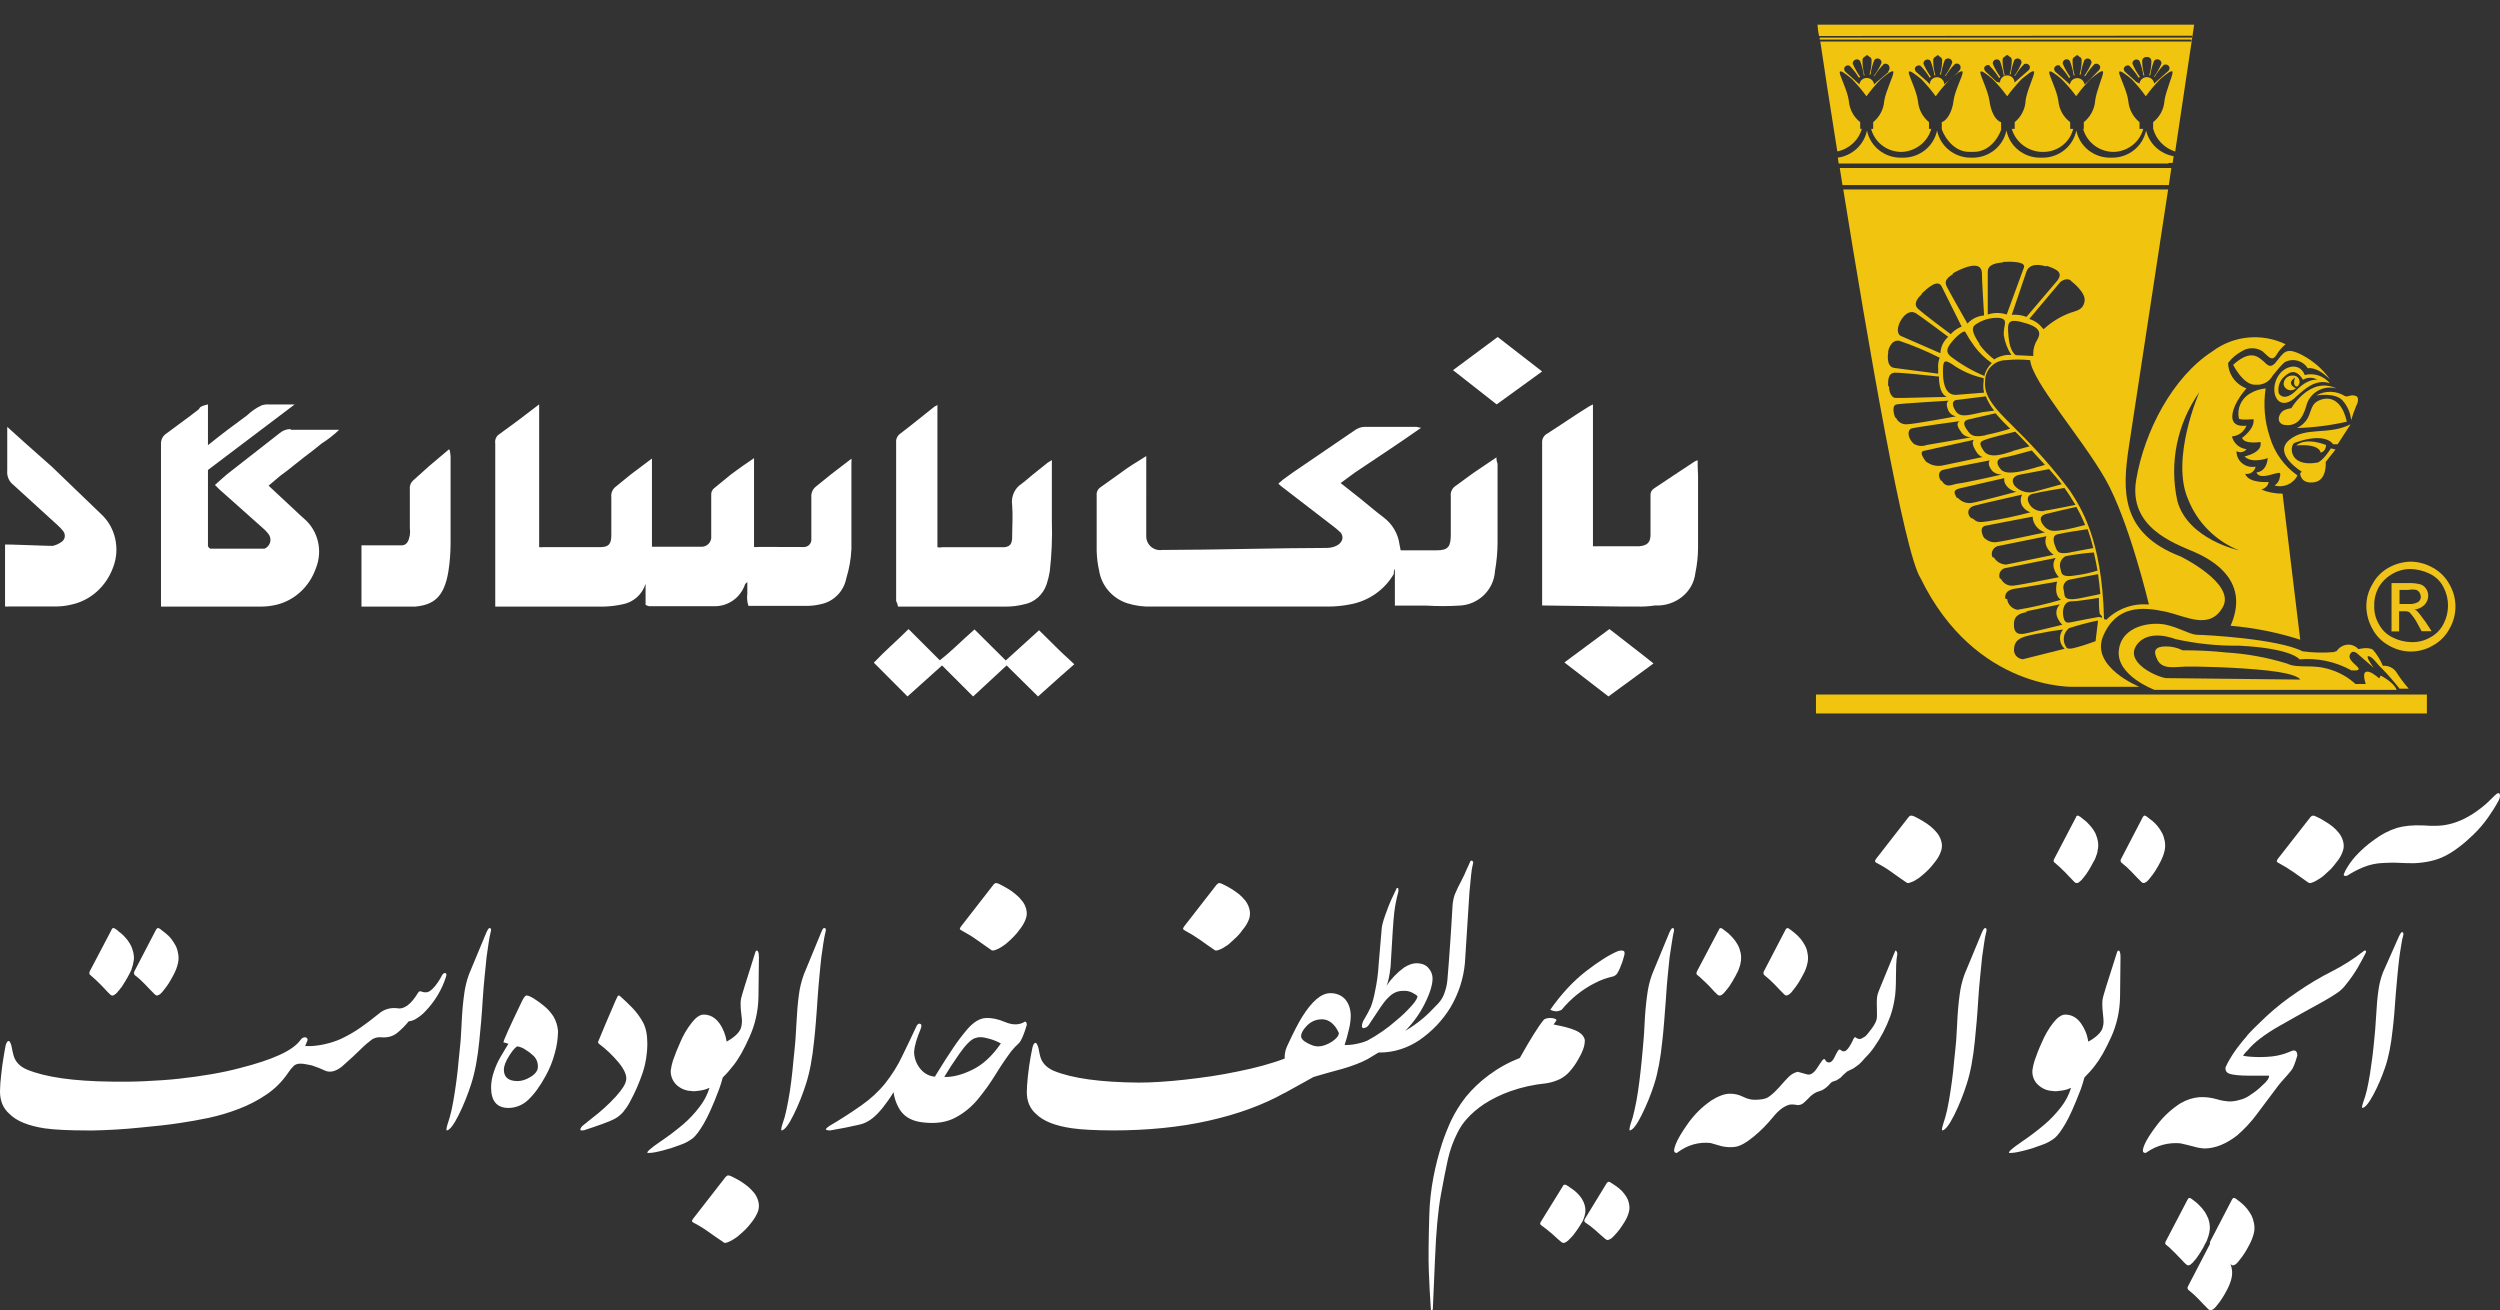 <svg xmlns="http://www.w3.org/2000/svg" width="145" height="76" viewBox="0 0 145 76">
    <rect x="0" y="0" width="145" height="76" fill="#333333" stroke="none"/>
    <g fill="none" fill-rule="evenodd">
        <g fill-rule="nonzero">
            <g>
                <g>
                    <g>
                        <g fill="#FFF">
                            <path d="M49.266 7.173l-1.178.904-.883.713c-.186.148-.285.38-.263.618v2.469c-.005.215-.167.393-.38.415-.093.01-.189.01-.283 0H43.87c-.083.01-.168.01-.252 0V7.14c-.494.33-.926.638-1.325.936l-.978.799c-.123.09-.19.24-.18.393v2.384c.019.16-.032.32-.138.44-.107.12-.26.189-.419.188h-2.881V7.162l-1.231.926-.862.702c-.193.142-.294.379-.263.618V11.6c0 .532-.158.702-.652.702h-3.303c-.077.01-.155.01-.231 0v-8.28c-.8.618-1.589 1.214-2.377 1.778-.137.118-.2.3-.169.479v9.471h6.31c.355-.01.707-.054 1.053-.127.637-.11 1.16-.57 1.356-1.192v-.277 1.5s.18.075.2.075h3.818c.799 0 1.507-.52 1.757-1.288l.126-.117v.67c-.032.24-.01.484.063.714h3.46c.248-.006.495-.038.736-.096.753-.151 1.34-.749 1.483-1.511.17-.549.27-1.118.295-1.692V7.407c.01-.078.01-.156 0-.234zM86.678 7.095L85.338 8l-1.006.735c-.216.129-.335.371-.302.618v2.216c0 .693-.14.917-.811.917h-2.097l-.065-.33c-.082-.639-.426-1.217-.951-1.599-.465-.352-.92-.746-1.384-1.119l-1.081-.852.81-.597c1.287-.863 2.573-1.705 3.86-2.61-.088-.01-.175-.027-.26-.054h-3.026c-.213.01-.417.084-.584.213l-3.61 2.462-.541.394-.26.224c.067.07.14.134.217.192l3.005 2.312c.11.083.214.172.313.266.154.114.219.31.162.49-.162.448-.81.47-.864.47-2.573 0-6.875.117-9.437.117h-.12c-.235.038-.477-.028-.659-.182-.18-.156-.282-.381-.28-.618V7.02c-.541.341-1.082.661-1.492.98l-1.211.864c-.131.11-.196.279-.173.447v3.197c.009.387.056.773.14 1.151.14.884.771 1.616 1.633 1.897.453.143.929.208 1.405.192h10.248c.432 0 .863-.043 1.286-.128 1.06-.194 1.982-.836 2.519-1.758 0-.096 0-.203.065-.299v2.131h1.848c.62.036 1.24.036 1.86 0 1.12-.03 2.03-.9 2.097-2.003.099-.556.15-1.12.15-1.684v-4.54c-.046-.118-.068-.245-.064-.372zM16.742 5.453c-.242 0-.477.09-.66.254l-3.05 2.384-.325.286-.356.318.265.265 2.51 2.235c.12.1.23.213.325.339.108.135.146.317.102.487-.05.168-.17.304-.325.371h-3.13c-.082 0-.153-.138-.153-.159v-8.21c-.59.138-.437.222-.56.307-.589.466-1.26.932-1.859 1.388-.197.126-.313.353-.305.593v9.44h5.783c.308 0 .615-.035.915-.107 1.057-.256 1.918-1.054 2.286-2.119.41-1.008.132-2.177-.68-2.87-.194-.16-.356-.329-.53-.488l-1.534-1.43.691-.583.356-.264 1.016-.805c.336-.255.671-.509 1.017-.795.362-.23.703-.496 1.016-.795h-2.815v-.042zM90.619 18.99l2.556 1.972 2.612-1.914c-.75-.604-1.76-1.368-2.556-1.995l-2.612 1.938zM98.349 7.542V7.26l-.156.063-1.195.788-1.195.798c-.128.087-.2.23-.19.378v2.301c0 .42-.167.62-.647.662H92.275V4.023l-.223.115c-.837.515-1.597 1.051-2.423 1.576-.196.104-.313.304-.301.515v9.456l4.678.063h.837c.344.01.688-.011 1.027-.063 1.19.062 2.222-.766 2.345-1.881.102-.488.155-.984.156-1.481V8.12c-.011-.21-.022-.41-.022-.578zM51.971 15.75h6.286c.34 0 .677-.043 1.006-.127.613-.107 1.123-.558 1.328-1.176.08-.241.14-.49.18-.741.111-.963.152-1.934.121-2.903V7.254l-.241.148-.875.7c-.211.19-.432.36-.644.53-.4.255-.615.74-.543 1.228.05.615 0 1.24 0 1.865 0 .392-.13.55-.463.582h-3.58c-.096.021-.196.021-.292 0V4.023c0 .074-.13.095-.17.127-.665.52-1.308 1.06-2.012 1.59-.15.114-.23.303-.212.497v9.185c.053.103.09.213.111.328zM5.729 10.366L2.894 7.638 1.45 6.358.304 5.327v2.525c-.034.33.105.652.36.842l2.549 2.324c.123.108.237.228.34.359.075.097.106.224.085.348-.026.126-.104.233-.213.292-.148.103-.314.175-.488.213-.382 0-2.76-.101-2.76-.079v3.592c.084.01.17.01.254 0H3.16c.296-.003.592-.041.88-.112 1.093-.237 1.997-1.045 2.4-2.144.428-1.093.141-2.353-.711-3.12zM25.925 6.629l-1.151.972-.945.85c-.132.125-.198.314-.175.503v2.236c.02.14.02.284 0 .424-.062.313-.154.548-.431.582h-2.374v3.554h3.124c1.027-.1 1.674-.514 1.92-2.057.083-.535.124-1.077.124-1.62v-5.03c-.007-.125-.024-.248-.051-.37l-.041-.044zM58.217 18.875l-1.812-1.799c-.694.6-1.309 1.246-2.013 1.788l-1.813-1.81c-.664.668-1.359 1.256-2.013 1.948l1.953 1.96 2.004-1.799 1.802 1.8 1.943-1.8 1.822 1.8 1.289-1.154.815-.715-.795-.738-1.249-1.234-1.933 1.753zM84.159 2.037L86.69 4.023 89.327 2.113 86.749.114z" transform="translate(-1160 -872) translate(1160 872) translate(0 .652) translate(.116) translate(0 18.78)"/>
                            <path d="M16.973 4.026h-1.495c-.148-.01-.296.01-.436.06-.305.145-.586.339-.831.574-.743.544-1.485 1.097-2.169 1.651-.099.07-.227.191-.237.282v1.339l5.168-3.906z" transform="translate(-1160 -872) translate(1160 872) translate(0 .652) translate(.116) translate(0 18.78)"/>
                        </g>
                        <g>
                            <g fill="#F1C40F">
                                <g>
                                    <path d="M21.794.767v.11H.194V.837c.005.052.005.105 0 .157h21.557v.11H.221v-.052c.181 1.235.533 3.563.992 6.427.687-.14 1.237-.647 1.424-1.314h-.096v-.383c-.38-.3-.617-.741-.656-1.22-.07-.583-.533-1.466-.533-1.665 0-.2.41.136.71.383.303.314.585.647.842.999.258-.353.541-.687.848-.999.304-.247.715-.604.715-.383 0 .22-.453 1.109-.533 1.666-.036.475-.267.916-.64 1.219v.389h-.118c.2.766.889 1.31 1.691 1.335h.112c.795-.042 1.474-.58 1.686-1.335h-.133v-.39c-.371-.304-.602-.744-.64-1.218-.07-.584-.534-1.467-.534-1.666 0-.2.41.136.72.383.304.314.586.647.843.999.257-.352.539-.685.843-.999.304-.247.72-.604.72-.383 0 .22-.475 1.109-.533 1.666-.06.557-.352 1.119-.678 1.219v.389c0 .11.534 1.366 1.632 1.335h.22c1.12 0 1.6-1.225 1.6-1.335h.608c.22.753.897 1.287 1.69 1.335h.188c.804-.016 1.496-.565 1.685-1.335h.576c.209.76.893 1.3 1.692 1.335h.112c.798-.032 1.482-.574 1.685-1.335h.576c.168.624.65 1.12 1.275 1.314l1.1-7.358H.065c.01.221.04.441.09.657L21.795.767zM4.19 2.87l-.667.563-.176.157c-.024-.212-.207-.373-.424-.373-.218 0-.4.16-.424.373l-.166-.147-.661-.594c-.043-.053-.064-.12-.059-.189.014-.064.057-.119.117-.147.064-.032.14-.032.203 0 .206.209.385.442.534.694l.074-.053c-.17-.238-.315-.494-.432-.762-.008-.104.055-.201.155-.236.098-.041.212-.008.272.079.105.269.178.55.219.835h.042c-.086-.286-.127-.584-.122-.883 0-.184.144-.178.224-.284h.08c.08.106.218.1.224.284 0 .281-.042.56-.123.83h.059c.038-.284.111-.563.218-.83.06-.091.177-.127.278-.084.098.04.157.139.144.242-.12.268-.27.522-.448.757h.042c.15-.25.329-.481.534-.689.062-.032.135-.032.197 0 .064.027.111.081.128.147.033.105.002.22-.08.295l.038.015zm4.054 0l-.645.563-.182.157c0-.229-.189-.415-.421-.415-.233 0-.422.186-.422.415l-.128-.147-.677-.594c-.041-.054-.062-.121-.059-.189.02-.066.069-.12.133-.147.062-.032.136-.032.198 0 .204.21.383.443.533.694l.07-.053c-.175-.236-.32-.492-.432-.762-.01-.1.05-.194.145-.23.095-.037.203-.008.265.073.107.269.182.55.224.835h.059c-.09-.286-.133-.584-.128-.883 0-.184.144-.178.23-.284h.058c.085.106.219.1.23.284 0 .282-.044.562-.129.83h.06c.042-.283.116-.561.218-.83.061-.094.184-.13.288-.084.1.036.16.138.144.242-.11.267-.252.521-.422.757h.043c.147-.251.327-.483.534-.689.06-.035.135-.04.2-.013.065.027.113.082.13.15.023.115-.028.231-.128.294l.011.026zm1.824-.33c.206.207.385.438.534.688l.064-.074c-.175-.234-.32-.488-.432-.757-.017-.104.043-.205.144-.241.1-.038.212-.003.272.084.102.268.175.547.219.83h.058c-.086-.29-.13-.591-.128-.893 0-.184.144-.174.23-.284h.074c.086.11.22.1.23.284 0 .283-.043.565-.128.835h.058c.043-.285.116-.565.22-.835.064-.08.174-.11.271-.074.1.038.159.138.144.242-.11.268-.25.522-.421.757h.042c.149-.25.328-.482.534-.689.064-.029.138-.029.203 0 .063.03.11.085.128.153.005.068-.016.135-.059.189l-.656.573-.176.157c0-.229-.189-.415-.422-.415-.232 0-.421.186-.421.415l-.197-.042-.64-.599c-.057-.057-.087-.136-.08-.215.018-.061.063-.111.122-.137.058-.032.129-.032.187 0l.026.047zm2.065 2.044c-.038.466-.265.898-.63 1.198v.389h-.79v-.39c-.335-.094-.597-.635-.671-1.218-.075-.584-.534-1.467-.534-1.666 0-.2.416.136.71.383.307.312.59.646.848.999.257-.352.539-.685.843-.999.304-.247.72-.604.72-.383 0 .22-.432 1.088-.501 1.66l.005.027zm1.995-2.045c.207.206.386.438.534.689l.058-.074c-.17-.235-.314-.49-.427-.757-.02-.104.038-.208.14-.247.1-.039.214-.001.271.09.107.267.18.546.219.83h.059c-.087-.286-.128-.584-.123-.883 0-.184.144-.173.224-.284h.08c.085.11.219.1.224.284 0 .283-.042.564-.123.836h.06c.04-.286.113-.566.218-.836.06-.085.172-.12.272-.084.095.042.153.14.144.242-.112.268-.255.522-.427.757h.07c.15-.25.329-.48.533-.689.063-.028.135-.028.197 0 .064.03.113.086.134.153 0 .068-.022.135-.064.189l-.673.688-.176.158c-.024-.213-.206-.374-.424-.374-.217 0-.4.161-.424.374l-.17-.158-.683-.594c-.043-.053-.064-.12-.059-.189.017-.069.064-.126.128-.157s.139-.031.203 0l.005.036zm2.038 2.045c-.05.469-.285.9-.656 1.198v.389h-.79v-.39c-.39-.295-.637-.736-.683-1.218-.069-.584-.533-1.467-.533-1.666 0-.2.416.136.71.383.308.31.594.642.853.994.257-.352.539-.686.843-.999.304-.247.72-.604.72-.384 0 .221-.4 1.094-.464 1.666v.027zm1.995-2.066c.204.21.383.443.534.694l.069-.058c-.175-.236-.32-.492-.432-.762-.01-.1.05-.194.145-.23.095-.037.204-.008.266.073.106.269.181.55.224.835h.058c-.085-.27-.128-.552-.128-.835 0-.06.023-.12.064-.163.044-.044.104-.068.166-.069h.074c.062 0 .122.025.166.069.041.044.064.102.064.163 0 .283-.043.564-.128.835h.058c.044-.285.117-.565.22-.835.062-.093.185-.127.287-.08.1.035.16.134.144.237-.116.27-.262.525-.437.762h.042c.149-.252.328-.485.534-.694.064-.028.138-.028.203 0 .063.03.11.086.128.153.005.068-.016.135-.059.19l-.656.582-.176.158c-.024-.213-.207-.373-.424-.373-.218 0-.4.16-.424.373l-.192-.1-.662-.594c-.043-.053-.064-.12-.059-.189.02-.066.07-.12.134-.147.062-.032.135-.032.197 0v.005zm2.027 2.04c-.037.48-.275.923-.656 1.224v.389h-.79v-.39c-.374-.303-.608-.742-.65-1.218-.064-.584-.534-1.467-.534-1.666 0-.2.411.136.715.383.302.312.58.646.832.999.258-.352.54-.685.843-.999.304-.247.71-.604.71-.383 0 .22-.395 1.093-.475 1.666l.005-.006z" transform="translate(-1160 -872) translate(1160 872) translate(0 .652) translate(.116) translate(104.633) translate(.198 .652) translate(.403)"/>
                                    <path d="M20.428 8.146h.235l.059-.39c-.788-.139-1.416-.725-1.6-1.492-.19.924-1.018 1.585-1.974 1.577h-.091c-.96.013-1.792-.65-1.98-1.577-.186.923-1.013 1.585-1.968 1.577h-.107c-.96.015-1.793-.649-1.979-1.577-.188.922-1.014 1.583-1.968 1.577h-.08C8.017 7.854 7.186 7.19 7 6.264c-.19.924-1.017 1.585-1.974 1.577H4.91c-.958.013-1.789-.65-1.974-1.577-.17.825-.846 1.456-1.691 1.577l.048.341h19.109l.026-.036zM20.604 8.44L1.357 8.44 1.512 9.428 20.444 9.428 20.588 8.44z" transform="translate(-1160 -872) translate(1160 872) translate(0 .652) translate(.116) translate(104.633) translate(.198 .652) translate(.403)"/>
                                </g>
                                <path d="M30.194 20.7c-.415-.584-.963-1.065-1.6-1.403-1.014-.525-1.067-.141-1.6.479-.332.326-.486 0-.716-.174-.229-.173-.672-.683-1.701.253 0 0 .592 1.213 1.323 1.156.4.03.779-.176.965-.526.17-.2.608-.772.795-.83.46-.185.99-.014 1.248.404 0 0 .47-.162 1.286.642zM30.567 21.226c-.377-.104-.78-.049-1.115.153-.331.201-.564.528-.645.903-.224.736-.581 1.178-1.302 1.052-.464-.142-.282-.673 0-.83.14-.068.29-.113.443-.132 0 0 1.083-1.876 2.62-1.146z" transform="translate(-1160 -872) translate(1160 872) translate(0 .652) translate(.116) translate(104.633) translate(.198 .652)"/>
                                <path d="M29.394 21.636s1.067-.2 1.526.284c.285.32.46.721.501 1.145.082-.282.18-.559.293-.83.08-.115.187-.473 0-.567-.346-.132-.464.094-.656 0-.505-.317-1.147-.329-1.664-.032z" transform="translate(-1160 -872) translate(1160 872) translate(0 .652) translate(.116) translate(104.633) translate(.198 .652)"/>
                                <path d="M31.165 23.15s-.277-1.666-1.504-1.272c-.497.173-.507.462-.7.946-.134.308-.379.556-.687.699.98-.03 1.956-.155 2.912-.373h-.021zM30.637 24.463h-.267s-.384-.74-2.214-.089c-.304.084-.421 1.44 1.296 1.156.331-.084.795-.83.795-.83l.267.068-.57.72s.1 1.083-.689 1.183c-.79.1-.795-.526-.795-.526l.096-.09s-1.69-1.024-.736-1.833c.955-.81 2.289-.258 3.569-.92l-.752 1.161z" transform="translate(-1160 -872) translate(1160 872) translate(0 .652) translate(.116) translate(104.633) translate(.198 .652)"/>
                                <path d="M29.965 24.505s0 .384-.32.442c0 0 0-.526-1.403-.415 0 0 .442-.505 1.723-.027zM28.167 20.596s-.187.488.117.525c.128-.096.177-.263.12-.41-.056-.149-.205-.243-.365-.231-.145-.011-.287.04-.39.142-.102.1-.155.24-.144.383.033.149.146.268.294.31.147.043.305.005.416-.1 0 0-.614-.246-.048-.62z" transform="translate(-1160 -872) translate(1160 872) translate(0 .652) translate(.116) translate(104.633) translate(.198 .652)"/>
                                <path d="M28.727 20.443c-.315-.83-1.398-.525-1.691.384-.293.909.32 1.77 1.238.835.426-.378 1.098-1.024 1.91-.735-.343-.426-.906-.615-1.441-.484h-.016zm-.533.936c-.609.588-.96.241-.982.084-.046-.3.041-.605.24-.836.288-.289.715-.657 1.174.095.26-.153.583-.153.843 0 0 0-.534-.126-1.275.657z" transform="translate(-1160 -872) translate(1160 872) translate(0 .652) translate(.116) translate(104.633) translate(.198 .652)"/>
                                <path d="M28.47 35.83l-1.029-8.502c-.424 0-.844-.08-1.237-.237 0 0 .405-.105.426-.441 0 0-1.152.1-1.355-.473.137.026.277-.005.39-.084.112-.08.188-.198.213-.332-.273.054-.557-.015-.773-.189-.216-.174-.34-.435-.336-.71.195.115.446.065.581-.115-.41-.046-.747-.34-.843-.736.38-.035.707-.28.843-.63 0 0-1.275.247-.656-1.183.17-.355.39-.684.656-.977-.628-.229-1.051-.812-1.067-1.472.21-.28.48-.512.79-.678.366-.236.84-.236 1.205 0 .347.29.534.631.806.216.14-.237.32-.448.533-.625-1.372-.66-3.005-.507-4.225.399-2.347 1.508-3.969 4.682-4.438 7.452-.47 2.77 2.176 3.679 3.382 4.204 1.206.526 3.2 1.766 2.091 4.273 1.379.118 2.739.392 4.055.814l-.011.027zm-7.131-8.082c-.48-2.185-.019-4.469 1.275-6.306 0 0-1.692 3.857-.646 6.227.532 1.34 1.599 2.405 2.95 2.948 0 0-2.966-.63-3.58-2.869z" transform="translate(-1160 -872) translate(1160 872) translate(0 .652) translate(.116) translate(104.633) translate(.198 .652)"/>
                                <path d="M31.736 37.58h-.299c-.913-.51-1.963-.734-3.009-.64 0 0-.437-.642-3.505-.794-1.245.015-2.487-.114-3.702-.384 0 0-1.542-.64-2.24.342-.7.983 1.067 1.823 1.69 1.923l7.79.084s-.065-.325-1.9-.525-4.16-.242-4.769-.226c-.608.016-1.307.179-1.6-.378-.294-.558-.128-.778.442-.794.352-.007.7.07 1.014.226.846-.005 1.692.037 2.534.126 1.194.074 2.374.289 3.515.641.667.32 1.489 0 2.534.358.537.167 1.03.45 1.44.83h.598s-.219-.6 0-.699c.219-.1.587.215.779.373l.085-.163s.753.373.929.83H20.02s-2.24-.83-2.075-2.296c.165-1.466 1.93-1.666 2.742-1.482.81.184 1.408.583 1.813.583.406 0 4.658.221 6.103.957.594.081 1.195.097 1.793.047l.186-.063c.138-.205.36-.34.609-.368.246-.021.488.074.65.258 0 0 .577-.158.849.042.238.276.43.589.57.925.298-.026.587.104.763.341.22.346.466.674.736.983h-.533c-.316-.402-.652-.788-1.008-1.156-.331-.3-.534-.683-.78-.725-.245-.043.289.672.289.672l-.955-.83s-.315-.279-.437.105c-.123.384.853.783.4.878zM26.46 21.226c-.143.947-.06 1.913.245 2.822.265.897.829 1.68 1.6 2.223-.238.488-.8.735-1.328.584.132-.084.23-.21.278-.358.112-.425.069-.415-.262-.33-.33.083-.912.304-1.067-.07 0 0 .582 0 .656-.83 0 0-.928.342-1.344-.1 0 0 1.067-.21.923-.835 0 0-.944.152-1.067-.242 0 0 .752-.525.662-1.082 0 0-.806.073-.849-.042-.118-.55.12-1.114.598-1.42.287-.181.615-.291.955-.32zM.379 38.979H35.812V40.077H.379z" transform="translate(-1160 -872) translate(1160 872) translate(0 .652) translate(.116) translate(104.633) translate(.198 .652)"/>
                                <path d="M21.525 30.97c-3.515-1.351-3.382-3.847-2.992-6.401l2.272-14.883H1.963c1.44 8.934 3.526 21.073 4.481 22.54 3.201 6.563 8.925 6.306 8.925 6.306h3.772s-2.881-1.156-2.097-2.964c.784-1.808 2.326-1.66 3.548-1.409 1.221.253 2.603 1.125 3.382-.247.779-1.371-2.449-2.943-2.449-2.943zM15.21 15.024s.848.641.747 1.156c-.101.515-.459.526-.848.667-.56.21-1.073.527-1.51.93-.064.058-.203-.383-.848-.583l1.803-2.144s.405-.336.656-.026zm-2.225 4.32l-1.013-.048s-.347-.178-.422-1.05c-.074-.873-.1-1.136 1.03-.794 1.131.341.688.835.534 1.135-.107.243-.15.509-.129.773v-.016zm2.54 12.712c-.998.179-.896-.147-.966-.373-.095-.283.032-.591.299-.73.542-.101 1.088-.173 1.638-.216.074.316.144.662.213 1.051-.386.123-.782.213-1.184.268zM16.74 32c.048.358.101.741.133 1.151l-1.12.232c-1.136.226-.917-.174-1.008-.473-.041-.13-.023-.269.048-.384.07-.117.19-.196.325-.215.235-.058 1.275-.242 1.6-.31h.022zm-1.6-1.26c-.667.104-.736 0-.849-.269-.112-.268-.26-.693.086-.783.347-.09 1.414-.252 1.76-.3.128.36.236.724.326 1.094-.214.031-.79.157-1.34.252l.017.005zm-.438-1.31c-.533.1-.843.1-1.125-.262-.283-.363-.176-.578.144-.662.32-.084 1.488-.352 1.76-.41.193.338.362.69.507 1.05-.256.07-.848.216-1.275.295l-.01-.01zm-1.104-1.092c-.342.043-.677-.121-.848-.416-.075-.142-.219-.473.197-.583.416-.11 1.494-.284 1.84-.342.091.127.177.242.246.353l.07.105c.1.152.207.325.325.525-.31.053-1.425.294-1.83.342v.016zm-.432-1.157c-.457.173-.976.037-1.286-.336-.245-.42.086-.573.331-.62l1.691-.32c.277.32.534.609.73.877l-1.466.4zm0-1.376c-.534.136-1.691.525-2.054.126-.363-.4-.197-.642.09-.684.289-.042 1.286-.304 1.692-.425l.763.835c-.175.06-.353.109-.534.148h.043zm-1.355-.946c-.294.073-1.318.525-1.691 0-.374-.526-.176-.568.128-.678.304-.11 1.259-.347 1.69-.447l.188.184.64.667c-.31.074-.768.216-.998.274h.043zm-1.6-.915c-.72.137-.849 0-1.067-.31-.22-.31-.251-.525.08-.61l1.568-.357c.267.312.55.61.848.893-.467.15-.943.273-1.424.368l-.006.016zm-.155-1.345c-.95.21-1.34.326-1.6-.1-.385-.657.175-.615.175-.615l1.6-.2c.12.298.281.578.48.83l-.655.085zm.08-1.13l-1.649.131c-.533 0-.73-.525-.741-1.245-.01-.72.048-.836.496-.557.556.4 1.19.683 1.862.83v.194c-.035.225-.024.453.032.673v-.026zm0-.972c-.699-.293-1.355-.675-1.953-1.135-.234-.216-.282-.4.07-.83.352-.432.736-.69.784-.584.159.29.337.569.533.835.28.377.62.705 1.009.973-.226.21-.38.483-.443.783v-.042zm-.267-1.85c-.475-.7-.448-.957-.272-1.099.399-.293.89-.44 1.387-.415.608.069.25.431.288.988.059.414.208.81.438 1.162h-.273c-.257.033-.505.12-.725.257-.325-.247-.613-.54-.854-.867l.011-.026zm3.884-4.536c.715.232.917.431.65.83l-1.813 2.134c-.272-.103-.564-.144-.854-.12.16-.463.747-2.187.848-2.497.102-.31.438-.525 1.147-.31l.022-.037zm-2.55-.22c.624-.042 1.333 0 1.243.31l-.16.43-.843 2.308c-.356-.121-.743-.121-1.1 0v-2.496c0-.3.262-.484.886-.526l-.026-.026zm-2.892.667c.448-.268 1.627-.83 1.691-.068 0 .42.102 2.034.128 2.501-.37.031-.716.2-.965.473-.235-.41-1.019-1.792-1.18-2.102-.16-.31-.1-.499.342-.767l-.016-.037zM6.503 15.73c.288-.263.97-.946 1.195-.363l1.13 2.27c-.244.094-.462.246-.634.442-.33-.242-1.536-1.156-1.867-1.445-.33-.289-.09-.61.192-.878l-.016-.026zm-.395 1.088c.41.263 1.691 1.23 1.942 1.414-.276.243-.44.586-.453.95l-2.262-.987c-.587-.22.197-1.719.805-1.34l-.032-.037zM4.566 19.07s.123-.672.63-.614c.809.274 1.596.604 2.358.988-.077.203-.106.42-.086.635v.29l-2.533-.332c-.534-.052-.363-.924-.363-.924l-.006-.043zm0 2.013c0-.173-.064-.772.406-.772.47 0 2.016.173 2.54.226 0 .583.143 1.05.453 1.182-.534 0-2.668.074-2.966.058-.3-.016-.395-.484-.38-.657l-.053-.037zm.406 1.824c-.101-.258-.192-.704.085-.757.278-.052 3.02-.215 3.02-.215-.112.068-.176.23 0 .614.089.155.243.263.421.295 0 0-2.46.462-2.865.462-.261.011-.502-.137-.608-.373l-.053-.026zm1.019 1.466c-.315-.326-.315-.757-.054-.83.262-.074 2.737-.42 2.78-.42-.192.1-.16.294.042.567.123.238.376.382.646.368l-2.598.446c-.254.099-.54.07-.768-.078l-.048-.053zm.784 1.114c-.16-.205-.421-.583-.144-.641l2.907-.641c-.112.126-.101.32.171.736.076.122.193.215.33.262-.442.095-2.09.452-2.336.494-.303.057-.617-.009-.87-.184l-.058-.026zm.843 1.083c-.278-.484.101-.615.101-.615.427-.11 2.54-.526 2.732-.557-.075.131-.086.33.16.615.152.147.363.22.576.2 0 0-2.171.493-2.534.525-.363.031-.688.326-.976-.158l-.06-.01zm.917.983c-.085-.19-.282-.416.16-.526.443-.11 2.305-.526 2.604-.6-.018.135.014.272.09.385.139.215.364.363.62.404 0 0-2.167.578-2.519.636-.315.075-.646-.026-.864-.263l-.09-.036zm.843 1.192c-.23-.194-.272-.593.214-.725.485-.131 2.406-.557 2.747-.64-.112.202-.112.448 0 .65.109.18.28.314.48.38-.82.219-1.652.394-2.491.525-.534.084-.619.036-.848-.158l-.102-.032zm.758 1.157c-.144-.216-.272-.642.074-.715l2.732-.526c.022.424.313.788.725.91 0 0-2.41.525-2.747.557-.25.053-.51-.01-.704-.174l-.08-.052zm.475 1.103c-.061-.14-.047-.302.037-.43.081-.132.223-.217.379-.227l2.72-.551c-.261.635.416 1.077.416 1.077l-2.747.567c-.292-.004-.56-.157-.71-.404l-.095-.032zm.432 1.24c-.046-.112-.043-.237.006-.348.049-.11.14-.197.255-.24l2.982-.6c-.384.526.182 1.115.182 1.115s-2.294.468-2.668.494c-.29.021-.563-.135-.688-.394l-.07-.027zm.314 1.183c-.042-.4.22-.526.534-.583.49-.063 2.47-.416 2.47-.416-.198.894.235 1.051.235 1.051-.832.247-1.678.442-2.534.584-.318-.057-.56-.314-.593-.63l-.112-.006zm1.19.73c.534-.115 1.98-.41 1.98-.41-.534.568.143 1.183.143 1.183s-1.69.41-1.963.468c-.272.057-.795.23-.843-.368-.048-.6.267-.757.78-.841l-.097-.032zm-.176 2.775c-.155-.014-.297-.09-.395-.21-.093-.122-.131-.275-.106-.426.053-.599.533-.699 1.563-.883.42-.089.843-.157 1.27-.205-.264.342-.22.825.1 1.115l-2.432.61zm4.225-1.05s-.608.22-.843.283c-.235.063-.747.257-.848.079-.253-.352-.19-.836.144-1.114.555-.18 1.12-.33 1.691-.447l-.144 1.198zm.192-1.404c-.048 0-1.302.236-1.6.305-.299.068-.411 0-.47-.379-.058-.378.064-.83.47-.83.405 0 1.413-.184 1.6-.2 0 .295 0 .6.048.925.16.147.16.221.112.216l-.16-.037zm.299.12c-.112-4.697-1.387-6.521-1.98-7.446-.922-1.227-1.937-2.385-3.035-3.463-.784-.83-2.016-1.808-1.883-2.88-.006-.32.118-.628.343-.857.225-.23.533-.362.857-.368.47-.047.944-.047 1.414 0 .107 1.24 2.982 4.489 4.353 6.885 1.371 2.396 2.534 7.289 2.534 7.289-.916-.086-1.823.239-2.47.883l-.133-.042z" transform="translate(-1160 -872) translate(1160 872) translate(0 .652) translate(.116) translate(104.633) translate(.198 .652)"/>
                            </g>
                            <path fill="#EFC319" d="M35.08 31.924c.447.007.886.128 1.275.351.41.222.746.559.968.97.459.794.459 1.775 0 2.568-.22.415-.557.755-.968.977-.787.462-1.759.462-2.545 0-.411-.221-.747-.561-.963-.977-.221-.392-.341-.835-.348-1.286-.006-.454.115-.9.348-1.287.216-.416.552-.756.963-.977.389-.216.825-.333 1.27-.339zm0 .427c-.368-.005-.73.088-1.05.27-.332.182-.61.45-.806.777-.186.333-.279.711-.267 1.093-.011.37.081.735.267 1.053.177.342.46.615.806.778.337.17.707.262 1.084.269.38.012.754-.081 1.084-.27.33-.172.6-.444.772-.777.355-.67.355-1.476 0-2.146-.175-.343-.459-.617-.806-.778-.34-.164-.709-.256-1.085-.269zm-1.12 3.585v-2.772h.963c.234-.006.468.017.696.07.145.046.27.14.353.27.076.116.116.252.116.391.001.205-.08.401-.226.544-.16.15-.363.244-.58.269.094.019.176.076.226.158.122.123.232.316.424.55l.353.543h-.58l-.231-.427c-.122-.238-.276-.459-.458-.655-.076-.076-.192-.076-.348-.076H34.4v1.17h-.458l.017-.035zm.458-1.556h.54c.189.018.379-.023.545-.117.103-.07.163-.19.156-.315-.007-.081-.033-.16-.075-.228-.044-.074-.111-.13-.192-.158-.15-.03-.306-.03-.458 0h-.51v.824l-.006-.006z" transform="translate(-1160 -872) translate(1160 872) translate(0 .652) translate(.116) translate(104.633)"/>
                        </g>
                    </g>
                </g>
                <g fill="#FFF">
                    <path d="M5.228 10.541l.337.3.117.115c.122.115.245.238.356.36.11.124.227.246.35.362.03.038.073.061.116.061h.055l.05-.023c.054-.03.11-.077.159-.123l.037-.038.085-.108c.025-.023.05-.046.068-.077l.049-.069.043-.046.037-.053.018-.031.129-.208.061-.092c.013-.015.019-.038.025-.053.012-.016.018-.039.03-.047l.044-.076.098-.185.018-.03c.012-.031.025-.054.037-.077.018-.023.03-.054.043-.085l.043-.092v-.03c.006-.031.018-.054.03-.085.007-.03.019-.054.025-.084l.037-.123v-.031c.006-.008.006-.015.006-.03l.025-.124c0-.015 0-.03.006-.046 0-.015.006-.03.006-.046v-.146c0-.015-.006-.03-.006-.046-.006-.015-.006-.03-.006-.046-.007-.015-.007-.038-.007-.054-.006-.015-.012-.038-.012-.061 0-.015-.006-.023-.006-.039-.006-.007-.006-.023-.006-.03l-.012-.023-.025-.092c-.006-.031-.018-.062-.03-.093-.025-.076-.056-.146-.093-.207l-.073-.123-.098-.146-.13-.153-.14-.146-.037-.031c-.03-.03-.062-.061-.098-.084L6.89 8.03l-.06-.054-.038-.03-.03-.024c-.013-.015-.025-.023-.037-.023l-.03-.023-.056-.03-.019-.016h-.018c-.049-.015-.098.015-.123.07-.006.007-.006.015-.006.022l-1.258 2.396c-.018.039-.03.077-.036.123.006.039.018.07.036.092l.013.008zM7.768 10.44c.006.038.018.076.037.107.214.16.417.344.607.544.184.199.374.39.564.582l.074.053c.03.016.067.016.098.008.049-.023.098-.046.141-.077.068-.06.135-.13.19-.206.117-.138.221-.284.32-.437.091-.153.19-.322.281-.498.105-.2.19-.414.24-.643.049-.192.049-.399.006-.59-.025-.161-.074-.314-.148-.452-.073-.13-.153-.26-.245-.376-.092-.122-.202-.222-.313-.314l-.331-.26c-.037-.03-.074-.046-.116-.054-.037-.007-.074.023-.117.085l-1.251 2.405c-.019.038-.031.077-.037.122zM25.853 10.446c-.027-.013-.06-.013-.087-.007-.046.02-.086.059-.113.098-.12.24-.26.462-.432.67-.173.202-.313.313-.433.339-.12.02-.24.006-.352-.04-.034-.012-.074-.012-.107-.006-.027.007-.053.033-.08.078-.412.684-.818.983-1.224.898-.38-.045-.759.066-1.045.313-.393.319-.745.586-1.065.807-.293.208-.605.39-.925.553-.28.15-.579.26-.885.345-.326.092-.659.15-.991.176H17.7l.133-.325c.014-.04.007-.091-.02-.124-.026-.033-.066-.052-.106-.059-.053-.006-.1.007-.147.033-.06.033-.113.085-.146.143-.226.306-.626.586-1.211.853-.586.267-1.338.514-2.283.755-.505.137-1.064.254-1.663.358-.6.104-1.218.189-1.864.26-.645.072-1.297.111-1.97.144-.671.032-1.33.039-1.982.026-2.19-.026-3.82-.26-4.885-.703-.426-.183-.685-.47-.778-.847-.04-.156-.074-.306-.1-.455-.014-.098-.047-.196-.093-.28-.034-.059-.067-.078-.1-.072-.033.007-.073.046-.1.098-.033.071-.06.15-.073.228-.02.136-.053.286-.08.455-.073.404-.127.808-.166 1.205-.04.306-.06.618-.067.93 0 .554.18.99.546 1.309.406.416 1.084.69 2.036.84.586.084 1.424.123 2.515.123h.34c.399-.006.832-.026 1.29-.052.46-.026.92-.065 1.372-.11l1.277-.13c.406-.046.759-.092 1.045-.137.532-.079 1.091-.176 1.684-.3.592-.13 1.177-.3 1.743-.52.566-.215 1.098-.489 1.597-.827.493-.332.919-.755 1.251-1.244.054-.084.113-.162.173-.24l.127-.137.066-.072.04-.026.133-.058c.06-.013.127-.02.187-.02.093 0 .186.007.28.026l.405.078c0 .007 0 .007.007.007.246.078.492.176.725.286.286.137.612.065.978-.215.42-.364.859-.774 1.325-1.23.073-.065.192-.17.372-.306.16-.137.373-.195.586-.176.372.033.685-.052.931-.247.247-.202.473-.43.673-.677.18-.02.352-.085.499-.195.166-.104.312-.222.445-.365.56-.573.979-1.263 1.218-2.018.02-.045.027-.09.027-.136 0-.033-.013-.059-.04-.078zM28.392 7.826c-.05 0-.114.102-.2.3l-.996 2.397c-.142.395-.235.797-.284 1.214-.064.468-.114 1.038-.143 1.717-.028.68-.07 1.185-.114 1.528-.042.344-.07.738-.113 1.14-.043.402-.1.797-.157 1.177-.057.38-.121.739-.192 1.075-.064.285-.143.563-.235.833-.071.234-.085.358-.036.358.171-.029.392-.321.676-.884.292-.585.534-1.192.734-1.82.213-.658.37-1.491.47-2.507.035-.337.07-.71.106-1.126.036-.417.064-.855.093-1.294.028-.439.064-.87.106-1.286.043-.417.079-.797.114-1.133.029-.19.064-.454.114-.79.028-.241.078-.475.135-.709.029-.124.007-.19-.078-.19zM31.561 12.35c-.19-.16-.393-.306-.602-.438-.19-.113-.326-.173-.412-.173-.086 0-.166.113-.277.338-.73 1.52-1.087 2.31-1.069 2.382l.068.014.221.066c-.123.192-.264.438-.436.723s-.308.59-.412.909c-.098.285-.154.584-.16.889 0 .803.338 1.2 1.008 1.2.43 0 .842-.172 1.161-.483.338-.319.676-.783 1.008-1.394.222-.404.4-.842.517-1.293.122-.418.184-.85.19-1.288-.025-.305-.117-.597-.27-.855-.148-.226-.332-.432-.535-.597zm-.768 4.1c-.27.166-.523.252-.768.252-.535 0-.8-.22-.8-.657 0-.226.111-.51.333-.85.22-.338.38-.504.467-.504.16.034.32.093.454.193.148.086.29.192.418.312.197.159.308.411.301.676 0 .213-.135.405-.405.578zM36.666 12.444c-.238-.25-.484-.472-.723-.687-.051-.034-.097-.02-.135.054-.046.087-.084.175-.123.262l-.575 1.342-.406.977c-.013.02-.02.048-.013.075 0 .02.019.047.058.08.426.317.807.688 1.15 1.1.322.404.464.74.419.997-.045.256-.226.533-.594.95-.426.466-.898.89-1.395 1.268l-.536.431c-.052.04-.097.102-.123.169-.013.047-.013.074 0 .088.013.013.117.027.22 0 .846-.277 1.401-.479 1.66-.607.225-.101.426-.256.593-.445.149-.182.278-.37.388-.58.297-.54.542-1.105.742-1.692.181-.546.272-1.126.272-1.705 0-.506-.084-.924-.259-1.24-.168-.304-.38-.587-.62-.837zM43.971 9.2c-.046-.093-.1-.093-.152 0-.537 1.69-.816 2.596-.836 2.711-.02.108-.033.223-.027.33 0 .152.007.303.027.454.02.15.033.295.046.417.014.136 0 .273-.026.402-.027.18-.14.36-.338.54-.16.143-.332.258-.518.36-.06-.382-.199-.749-.418-1.058-.245-.338-.55-.51-.915-.51-.219 0-.445.158-.69.467-.279.352-.51.748-.683 1.172-.153.338-.292.683-.412 1.035-.06.187-.099.374-.126.568-.013.31.107.611.319.82.232.223.53.352.842.367.08.014.166.021.246.014l.298-.036c.1-.014.2-.036.299-.065.086-.028.166-.057.245-.093-.132.417-.331.798-.597 1.129-.278.366-.59.697-.935.992-.425.36-.876.697-1.333 1.006-.538.367-.783.583-.737.648h.113c.166 0 .431-.05.79-.144.344-.087.676-.194 1.008-.324.265-.086.51-.223.736-.395.172-.144.378-.424.617-.827.239-.403.544-1.071.895-2.006.08-.223.153-.453.213-.683.219-.209.424-.446.61-.69.298-.367.61-.913.935-1.647.332-.726.511-1.524.524-2.33l.027-2.286c0-.165-.013-.28-.047-.337zM43.744 23.192c-.105-.132-.228-.258-.368-.376-.14-.118-.298-.22-.456-.324-.166-.096-.333-.184-.5-.266-.052-.029-.113-.044-.174-.051-.053-.008-.105.03-.167.096l-1.875 2.41c-.035.045-.053.089-.07.133 0 .03.026.06.079.096.315.162.622.347.902.553.28.199.552.39.842.582.035.045.096.052.184.03.096-.03.184-.074.271-.118.097-.052.184-.11.272-.17.07-.044.131-.088.184-.147.14-.11.263-.229.385-.347.123-.132.246-.272.35-.412.159-.2.281-.413.369-.642.061-.192.061-.405 0-.597-.044-.162-.123-.31-.228-.45zM47.752 8.725c.035-.241.078-.475.135-.709.035-.124.007-.19-.078-.19-.086 0-.114.102-.2.3l-.988 2.397c-.142.395-.241.797-.291 1.214-.064.468-.107 1.038-.142 1.717-.036.68-.071 1.185-.114 1.528-.043.344-.07.738-.114 1.14-.042.402-.092.797-.149 1.177-.057.38-.128.739-.199 1.075-.057.285-.135.563-.234.833-.072.234-.086.358-.036.358.17-.029.398-.321.675-.884.292-.585.533-1.192.732-1.82.214-.658.37-1.491.47-2.507.042-.337.07-.71.106-1.126.036-.417.064-.855.093-1.294.028-.439.07-.87.106-1.286.036-.417.078-.797.114-1.133.028-.19.064-.454.114-.79zM55.748 7.953c.315.17.621.354.91.56l.83.583c.036.037.097.044.184.022.096-.03.184-.066.271-.11.097-.052.184-.111.271-.17.07-.044.132-.096.193-.148.131-.11.253-.228.376-.354.131-.132.245-.265.35-.413.157-.199.288-.412.367-.641.07-.192.07-.398.009-.59-.044-.162-.123-.317-.236-.45-.105-.14-.228-.265-.368-.376-.14-.118-.288-.228-.454-.324-.167-.096-.333-.192-.49-.266-.053-.03-.114-.051-.184-.059-.052 0-.105.03-.157.096l-1.88 2.419c-.035.044-.053.088-.07.132 0 .03.026.06.078.089zM59.526 13.307c-.025-.07-.089-.064-.172 0-.305.152-.661.14-1.068-.032-.408-.172-.777-.248-1.12-.229-.344.02-.694.229-1.05.635-.286.337-.554.686-.802 1.054-.299.438-.668 1.016-1.094 1.714-.427-.044-.764-.273-1.006-.698-.127-.229-.197-.489-.197-.756.026-.336.153-.768.376-1.301.07-.178.063-.28-.02-.311-.082-.032-.146.006-.21.12-.248.534-.521 1.111-.82 1.721-.267.571-.605 1.105-.993 1.6-.394.489-.859.914-1.374 1.276-.566.4-1.19.806-1.884 1.213-.171.12-.229.196-.165.222.083.025.172.038.255.025.604-.101 1.164-.216 1.686-.336.521-.12.922-.47 1.342-.99.223-.286.433-.578.617-.89.051.4.198.788.433 1.118.28.368.713.584 1.31.641.726.083 1.343-.013 1.852-.286.503-.266.942-.634 1.305-1.073.369-.45.706-.92 1.011-1.415.312-.508.618-.959.917-1.359l.21-.241.21-.203c.089-.077.184-.248.28-.496.07-.171.127-.342.178-.52.031-.064.025-.14-.007-.203zm-3.137 2.742c-.61.299-1.151.432-1.622.413.229-.387.522-.838.878-1.346.356-.508.655-.813.897-.901.242-.09.426-.07.706 0 .28.063.548.165.802.304-.496.724-1.05 1.238-1.66 1.53zM68.695 7.953c.315.17.613.354.902.553.28.2.552.398.842.59.035.037.096.044.184.022.096-.03.184-.066.271-.11l.272-.17c.07-.044.131-.096.184-.148l.385-.354c.132-.132.246-.265.342-.413.167-.191.298-.412.377-.641.061-.192.061-.406 0-.597-.044-.162-.123-.31-.228-.45-.105-.133-.228-.258-.368-.376-.14-.11-.298-.221-.455-.317-.158-.096-.325-.185-.5-.266-.053-.03-.114-.051-.175-.059-.053 0-.105.03-.167.096l-1.875 2.411c-.035.045-.052.089-.07.133 0 .037.026.066.079.096zM85.376 3.925c-.048-.032-.095 0-.129.102-.033.101-.134.286-.182.4-.047.115-.094.223-.141.325-.047.102-.101.204-.155.312-.054.108-.122.229-.19.369l-.1.216c-.04.083-.075.166-.108.248-.034.102-.061.204-.081.306-.027.127-.04.26-.047.394-.04.732-.088 1.451-.135 2.151-.047.7-.101 1.413-.162 2.125-.027.248-.081.49-.169.726-.074.222-.195.42-.357.598-.122.133-.297.312-.526.54-.256.249-.54.484-.836.694-.176.128-.365.248-.56.363.465-.465.843-.993 1.133-1.572.31-.617.458-1.107.458-1.482-.006-.223-.087-.433-.242-.598-.155-.185-.392-.274-.708-.274-.216.006-.452.089-.702.248-.398.293-.748.65-1.018 1.056.094-.203.175-.579.236-1.126.094-1.68.162-2.71.209-3.099.047-.407.128-.814.236-1.215.013-.07.013-.134 0-.204-.013-.025-.04-.038-.088-.019-.108.236-.215.458-.317.668-.1.21-.209.51-.344.878-.134.37-.195.624-.209.764l-.182 2.125c-.027.522-.1 1.044-.209 1.553-.054.305-.135.61-.243.903-.1.223-.229.452-.37.694-.075.108-.122.23-.142.356-.014.102.007.166.06.179.055.012.237-.02.345-.204l.499-.75c.27-.42.485-.7.64-.835.243-.248.513-.369.823-.369.189-.019.378.02.546.102.162.083.263.153.297.204.034.05-.094.305-.324.547-.276.312-.58.605-.91.872-.5.445-1.059.827-1.652 1.152-.216.095-.439.159-.675.203-.216.045-.438.064-.66.064.1-.3.181-.598.249-.904.067-.254.101-.509.108-.77 0-.394-.101-.712-.31-.967-.216-.248-.547-.382-.884-.369-.512 0-1.059.465-1.632 1.387-.216.344-.506.91-.87 1.7-.101.222-.148.464-.135.705-.398.153-.83.287-1.288.414-.458.127-.944.235-1.443.337-.499.102-1.005.198-1.517.274-.513.076-1.019.14-1.518.197-.499.057-.97.096-1.436.127-.465.032-.884.045-1.275.045-2.198-.02-3.837-.242-4.91-.68-.424-.185-.687-.459-.788-.828-.04-.16-.074-.306-.095-.446-.02-.095-.054-.19-.1-.28-.028-.05-.068-.076-.102-.07-.047.02-.08.058-.101.102-.034.07-.054.147-.067.223-.027.127-.054.28-.088.44-.068.394-.128.788-.169 1.183-.04.394-.06.693-.06.903 0 .541.182.967.546 1.28.411.406 1.1.68 2.063.82.56.083 1.35.12 2.367.127 2.024 0 3.878-.184 5.557-.56 1.68-.375 3.156-.91 4.418-1.616h.013l1.666-.923c.283-.089.573-.165.856-.248l.836-.229c.277-.083.533-.165.776-.26.23-.083.452-.185.668-.3l.634-.382c.438.007.87-.057 1.28-.19.385-.121.743-.3 1.073-.516.749-.515 1.376-1.17 1.834-1.934.459-.783.742-1.655.823-2.545l.263-4.105c.04-.375.068-.706.095-.986.02-.242.06-.49.121-.725.013-.051-.013-.102-.067-.121zm-8.133 10.499c-.29.178-.547.267-.783.267s-.37-.063-.627-.19c-.256-.128-.37-.274-.37-.408 0-.134.087-.33.269-.528.256-.3.573-.446.95-.446.378 0 .743.268.972.796 0 .153-.135.324-.411.509zM91.34 13.748c.34.14.53.33.58.572 0 .177-.029.355-.092.52-.078.216-.177.42-.297.616-.134.241-.296.47-.48.68-.155.183-.352.336-.571.45-.254.12-.522.203-.805.247-.712.07-1.411.223-2.075.458-.536.19-1.044.438-1.517.742-.374.248-.713.534-1.002.857-.219.242-.395.508-.537.788-.254.495-.444 1.022-.564 1.555-.113.495-.247 1.187-.41 2.076-.162.889-.275 2.114-.338 3.676-.064 1.561-.113 2.539-.127 2.939-.014.05-.036.076-.057.076-.02 0-.05-.013-.056-.044-.057-.781-.092-1.518-.12-2.229-.028-.71-.014-1.796.028-3.275.042-1.48.332-2.845.734-4.114.148-.451.325-.895.522-1.327.233-.489.523-.959.861-1.39.388-.47.833-.895 1.334-1.264.544-.406 1.15-.742 1.8-.996.614-1.099 1.073-1.829 1.376-2.197.042-.05.106-.082.17-.095.07-.02.148-.026.225-.026.078 0 .156.013.226.032.057.013.106.045.134.09-.091.126-.148.215-.17.253l.079.02c.494.094.882.196 1.15.31zM91.938 24.018c0 .014 0 .033.006.047 0 .013 0 .026.006.04v.204c-.006.013-.006.027-.006.04l-.025.106c0 .013 0 .02-.006.026v.026l-.037.106c-.006.027-.019.046-.025.073-.006.026-.019.046-.031.066 0 .007 0 .013-.006.02v.013l-.044.08c-.012.026-.025.052-.043.072-.019.02-.031.046-.044.066-.006.013-.012.02-.012.027l-.1.158-.043.066c-.012.007-.019.027-.03.04-.007.013-.013.033-.026.046l-.062.08-.13.178c-.013.013-.019.02-.019.026l-.037.047-.044.04-.05.059c-.018.026-.043.046-.068.066l-.086.092-.038.033c-.05.04-.105.08-.161.106l-.05.02h-.056c-.043 0-.087-.02-.118-.053-.124-.1-.242-.205-.353-.31-.112-.106-.236-.212-.36-.311l-.119-.1-.341-.257c-.006 0-.012 0-.012-.007-.019-.02-.031-.046-.038-.079.007-.04.019-.073.038-.106l1.279-2.068c0-.007 0-.014.006-.02.025-.046.074-.073.124-.06h.037l.056.033.031.02c.012 0 .025.007.037.02l.031.02c.013.006.025.013.031.026.025.013.05.027.069.047l.099.066c.037.02.068.046.1.072l.037.027.142.125.13.133.1.125.075.106c.037.06.068.119.093.178.018.027.025.053.03.08l.026.079c.006.007.012.013.012.02 0 .006 0 .02.006.026 0 .013.006.02.006.033-.006.02 0 .046.013.066zm-1.707-11.36c.124 0 .242-.034.347-.093.54-.655 1.205-1.19 1.95-1.56.316-.165.652-.284 1-.364.099-.02.192-.079.26-.165.074-.119.143-.25.192-.383.087-.198.156-.41.211-.621.056-.179.044-.285-.024-.318-.069-.033-.174-.033-.317.007-.497.205-1.117.595-1.862 1.17-.74.575-1.435 1.322-2.074 2.234.1.053.205.08.317.092zm4.24 11.651c-.05.198-.137.383-.242.555-.093.152-.193.298-.286.43-.1.132-.205.258-.323.377-.056.066-.124.125-.192.178-.044.026-.093.046-.143.066-.031.007-.068.007-.1-.006l-.074-.047c-.192-.165-.385-.33-.57-.502-.193-.172-.398-.33-.616-.47-.018-.026-.03-.059-.037-.092.006-.04.019-.073.037-.106l1.267-2.075c.043-.053.08-.08.118-.073.043.007.08.02.118.047l.335.224c.112.08.217.172.317.271.093.1.174.212.248.324.075.12.124.251.15.39.043.165.043.344-.007.51zM95.817 10.523l.991-2.397c.086-.198.15-.3.207-.3.057 0 .107.066.071.19-.035.124-.078.373-.128.71-.05.335-.093.599-.121.789-.036.336-.072.709-.114 1.133-.043.424-.072.847-.1 1.286-.029.439-.064.87-.1 1.294-.036.424-.064.79-.107 1.126-.1 1.016-.257 1.849-.464 2.507-.2.628-.449 1.235-.741 1.82-.278.563-.506.855-.678.884-.042 0-.028-.124.036-.358.1-.27.178-.548.235-.833.079-.336.143-.687.2-1.075.057-.387.107-.775.15-1.177s.085-.782.114-1.14c.028-.358.085-.848.114-1.528.028-.68.086-1.25.15-1.717.05-.417.142-.819.285-1.214zM102.277 10.435c.006.038.018.076.037.107.208.168.417.352.607.55.184.2.374.39.564.582l.074.054c.03.015.067.015.098 0 .049-.016.098-.039.141-.077.074-.053.135-.122.19-.206.117-.138.22-.283.32-.436.091-.153.19-.314.281-.498.11-.191.19-.405.24-.635.049-.19.049-.397.006-.596-.025-.161-.074-.314-.148-.444-.073-.138-.153-.26-.245-.375-.098-.115-.202-.222-.313-.314-.11-.091-.22-.183-.331-.26-.037-.03-.074-.053-.117-.06-.049.007-.092.037-.116.09l-1.251 2.403c-.019.03-.031.077-.037.115zM98.442 10.548c.117.092.227.192.337.3l.117.107c.123.123.245.238.356.361.11.131.227.246.35.362.03.038.073.061.116.061h.055l.05-.015c.055-.031.11-.077.159-.123l.037-.046.086-.1c.024-.023.049-.054.067-.085l.05-.061c.018-.016.03-.031.042-.054l.037-.046c0-.016.006-.023.018-.03l.13-.208.06-.093c.013-.015.02-.038.025-.053l.03-.054.044-.07.098-.184.012-.03c.013-.024.025-.054.043-.077.019-.024.03-.062.043-.093l.043-.092v-.015c.006 0 .006-.008.006-.016.013-.03.025-.053.031-.084l.025-.077.036-.123v-.03c.006-.008.006-.024.006-.031l.025-.131c0-.016 0-.03.006-.046v-.238c-.006-.016-.006-.031-.006-.047-.006-.007-.006-.03-.006-.046-.006-.015-.012-.038-.012-.061-.007-.016-.007-.03-.007-.046-.006-.008-.006-.023-.006-.031l-.012-.015-.024-.093c-.007-.038-.013-.069-.031-.1-.025-.069-.055-.138-.092-.2l-.074-.122-.098-.146c-.086-.108-.178-.208-.27-.3l-.037-.03c-.03-.04-.061-.07-.098-.093l-.098-.077c-.019-.023-.043-.038-.068-.046-.006-.015-.018-.03-.03-.03l-.031-.024-.037-.023-.03-.03-.056-.031h-.018l-.019-.016c-.049-.007-.098.023-.122.077-.006.008-.006.015-.006.023l-1.264 2.398c-.019.038-.031.077-.037.123 0 .038.012.07.037.092 0 .008.006.008.012.008zM112.361 2.323c-.105-.132-.228-.258-.368-.376-.149-.118-.298-.229-.465-.324-.157-.096-.324-.185-.49-.266-.053-.03-.114-.044-.176-.052-.052-.007-.114.023-.166.089l-1.885 2.42c-.026.043-.052.088-.061.132 0 .03.018.059.079.096.315.162.622.346.903.553.271.199.552.39.832.583.053.044.132.051.193.022.097-.03.184-.067.272-.11l.272-.17c.06-.045.122-.096.184-.148.131-.11.263-.229.385-.354.123-.125.237-.266.342-.406.167-.199.29-.413.368-.649.07-.192.07-.398.009-.59-.044-.162-.123-.31-.228-.45zM109.904 9.197l-.838 2.04c-.08.19-.129.329-.16.424-.03.11-.048.22-.048.336-.006.124-.006.256 0 .38 0 .132.006.263.006.388.006.117 0 .234-.018.35-.019.081-.05.161-.092.235-.05.095-.11.19-.172.277l-.208.27c-.06.081-.128.154-.195.22h-.006c-.147.095-.251.146-.3.146-.098 0-.196-.044-.276-.117-.06.044-.11.117-.134.198-.061.131-.129.256-.208.373-.098.146-.184.234-.257.248-.061.022-.135.015-.19-.03-.036-.036-.08-.058-.122-.065-.05 0-.14.146-.275.431-.135.286-.282.38-.46.286-.03-.022-.06-.059-.079-.096-.03-.073-.08-.087-.14-.029-.062.059-.147.19-.343.49-.196.3-.398.424-.594.358l-.526-.146c-.202.044-.391.154-.544.314-.16.169-.288.3-.38.41-.091.11-.183.212-.281.307-.16.175-.336.329-.526.453-.14.088-.398.139-.765.139-.232 0-.465-.066-.679-.176-.25-.124-.514-.182-.783-.175-.288 0-.655.139-1.101.417 0 .007 0 .007-.006.014-.49.337-.93.775-1.297 1.287-.374.526-.612.936-.722 1.228-.11.293-.104.402-.043.453.055.052.134.044.183-.014.563-.417 1.224-.6 1.879-.527h.006l.636.183c.25.059.508.073.765.044.287-.03.654-.227 1.095-.592.404-.33.783-.71 1.126-1.133.336-.417.666-.658.985-.731.152-.015.305 0 .452.029.11 0 .214-.03.306-.095.067-.051.171-.154.312-.292.135-.154.294-.278.465-.359l.33-.117c.184-.095.343-.234.484-.402.03-.036.067-.066.11-.087l.171-.059c.05-.007.153-.066.312-.183.055-.065.117-.124.178-.182l.202-.176.36-.175.325-.234c.122-.117.238-.242.349-.373l.03-.03c.19-.19.361-.394.514-.62.373-.527.68-1.12.912-1.748.104-.292.183-.6.238-.906.043-.22.068-.446.08-.673.012-.227.018-.46.018-.687 0-.227.006-.468.012-.702.006-.227.03-.453.068-.672 0-.059-.019-.117-.055-.161-.031-.051-.062-.037-.086.036zM115.133 7.826c-.05 0-.12.102-.2.3l-.995 2.397c-.142.395-.235.797-.284 1.214-.064.468-.114 1.038-.143 1.717-.028.68-.07 1.185-.113 1.528-.043.344-.071.738-.114 1.14-.043.402-.1.797-.157 1.177-.057.38-.12.739-.192 1.075-.064.285-.142.563-.234.833-.072.234-.086.358-.043.358.178-.029.398-.321.683-.884.291-.585.533-1.192.732-1.82.214-.658.37-1.491.47-2.507.035-.337.07-.71.106-1.126.036-.417.064-.855.093-1.294.028-.439.064-.87.107-1.286.042-.417.078-.797.113-1.133.022-.19.064-.454.114-.79.029-.241.078-.475.135-.709.029-.124.007-.19-.078-.19zM122.797 9.201c-.544 1.69-.823 2.596-.837 2.71-.02.109-.033.224-.026.331 0 .151.007.302.026.453.014.151.034.295.04.417.014.137.007.274-.026.403-.02.18-.133.36-.332.54-.16.143-.339.265-.525.359-.053-.389-.199-.748-.418-1.057-.239-.338-.544-.51-.916-.51-.212 0-.445.158-.69.467-.273.352-.505.747-.678 1.172-.159.337-.292.683-.411 1.035-.06.187-.1.374-.126.568-.02.309.1.618.318.82.233.222.525.352.837.366.086.014.166.022.252.014l.299-.036c.1-.014.199-.036.299-.064.08-.03.159-.058.239-.094-.127.417-.332.798-.591 1.129-.286.367-.598.697-.943.992-.425.36-.87.697-1.328 1.007-.537.366-.783.582-.737.647h.107c.172 0 .438-.05.796-.144.345-.086.677-.194 1.01-.324.265-.086.51-.223.736-.395.173-.144.379-.424.618-.827.239-.402.537-1.071.896-2.006.073-.208.146-.438.212-.683.22-.215.425-.445.611-.69.292-.366.604-.913.936-1.646.332-.726.505-1.524.518-2.33l.026-2.286c.007-.115-.006-.237-.04-.345-.053-.086-.099-.086-.152.007zM125.551 2.761c-.03-.16-.08-.314-.153-.452-.074-.138-.153-.26-.245-.375-.092-.115-.196-.222-.306-.314l-.337-.26c-.037-.032-.074-.047-.116-.054-.037-.008-.074.022-.11.084l-1.25 2.405c-.025.038-.037.077-.043.123.006.038.018.076.043.107.208.16.41.345.6.544.184.2.374.39.564.582l.073.054c.03.015.067.015.104.007l.135-.076c.067-.062.135-.13.19-.207.116-.138.22-.284.318-.437.098-.153.19-.321.282-.498.104-.199.19-.413.245-.643.043-.192.049-.398.006-.59zM121.66 3.351v-.03l.03-.123v-.046c.006-.016.006-.03.006-.046V2.96c0-.015 0-.03-.006-.046v-.046c-.006-.016-.012-.039-.012-.054-.006-.023-.006-.038-.006-.061-.006-.008-.012-.023-.012-.039 0-.015-.007-.023-.007-.03 0-.008 0-.016-.006-.024l-.024-.092-.037-.092c-.018-.077-.05-.146-.086-.207l-.074-.123-.104-.146c-.086-.107-.178-.207-.27-.3l-.03-.03-.099-.085-.098-.076-.067-.054-.037-.03-.03-.024c-.013-.015-.02-.023-.032-.023l-.036-.023-.056-.03-.018-.016h-.012c-.05-.015-.086.008-.13.07V1.4l-1.257 2.404c-.024.038-.037.076-.043.122.006.039.019.07.043.093h.006l.338.299c.037.038.08.07.116.115.123.115.246.23.356.361l.35.361c.03.038.074.061.116.061h.062l.049-.023c.055-.03.104-.076.153-.123l.043-.038.08-.107c.03-.016.05-.046.068-.077l.049-.07c.018-.007.03-.03.043-.045l.036-.054.019-.03.135-.208.055-.092.03-.054.025-.046.043-.077.098-.184.019-.03c.012-.032.024-.055.043-.078.018-.023.03-.053.036-.084l.043-.092c0-.008 0-.016.007-.016v-.015l.03-.084c.006-.031.019-.062.03-.085l.032-.123c-.007-.015-.007-.023 0-.03zM129.282 27.092c-.074-.138-.153-.26-.245-.376-.092-.115-.196-.222-.306-.314l-.337-.26c-.037-.03-.074-.046-.116-.054-.037-.008-.074.023-.11.084l-1.25 2.406c-.025.038-.037.076-.043.122.006.039.018.077.043.108.208.16.41.344.6.543.184.2.374.391.564.583l.08.053c.03.016.067.016.097.008l.135-.077c.067-.06.135-.13.19-.206.116-.138.22-.284.318-.437.098-.153.19-.322.282-.498.104-.2.19-.414.245-.644.043-.191.049-.398.006-.59-.03-.16-.08-.313-.153-.451zM126.792 27.327c.031.038.068.061.11.061.037.008.074 0 .11-.023l.031-.015.025-.023c.086-.061.159-.138.22-.23l.068-.069.048-.069.098-.138.062-.092.073-.115c.012-.008.018-.03.03-.046.007-.023.013-.038.025-.054l.061-.092c.013-.023.025-.053.043-.076l.037-.077.03-.061.025-.046.104-.192.037-.107.024-.062.019-.061c.018-.038.03-.077.036-.123.007-.038.019-.084.031-.122l.012-.062.019-.153v-.153c0-.016 0-.023-.006-.031v-.023l-.019-.146-.024-.1-.025-.091-.018-.062c-.006-.023-.019-.038-.03-.061-.044-.1-.093-.2-.148-.291l-.049-.07-.14-.183-.184-.192-.03-.03-.099-.093-.098-.076-.067-.054-.128-.092-.037-.023-.025-.023h-.018c-.03-.015-.073-.008-.098.023l-.024.03-.025.039-1.255 2.4c-.024.038-.037.084-.043.13.006.038.025.069.05.092l.177.138.159.153.061.062c.08.076.165.153.245.245l.239.245.08.085c.042.053.091.1.14.145l.061.054z" transform="translate(-1160 -872) translate(1160 872) translate(0 46)"/>
                    <path d="M130.58 24.483c-.079-.13-.158-.26-.25-.375-.098-.115-.196-.223-.306-.315l-.33-.26c-.037-.03-.08-.046-.123-.054-.037-.007-.073.023-.11.085l-1.249 2.405c-.018.038-.036.077-.042.123.006.038.024.076.042.107.215.16.417.345.606.551.184.192.367.383.563.575.019.023.05.038.074.054.03.015.067.015.098.007.049-.015.098-.046.14-.076.068-.062.129-.13.184-.207.116-.138.22-.284.318-.437.098-.153.19-.322.282-.498.104-.199.19-.413.244-.636.05-.191.05-.398.007-.597-.031-.161-.08-.314-.147-.452zM137.201 9.138c-.032-.02-.083 0-.147.057-.564.437-1.16.817-1.787 1.134-.698.353-1.37.754-2.024 1.205-.634.423-1.237.895-1.807 1.424-.512.48-.877.846-1.095 1.092 0 .014-.006.021-.013.028-.448.515-.775.959-.98 1.318-.096.162-.186.324-.263.5-.032.19.045.318.225.381.179.064.589.113 1.185.113h1.114c0 .148-.121.324-.365.535-.218.219-.455.41-.71.571-.2.148-.417.254-.654.303-.186.057-.378.085-.57.085-.257-.014-.506-.057-.75-.134-.326-.092-.66-.134-1-.113-.37.028-.736.148-1.062.338v.015c-.007-.007-.007-.007-.007-.015-.512.325-.973.74-1.358 1.24-.39.508-.64.903-.756 1.185-.115.282-.109.387-.05.437.057.049.146.042.198-.015.589-.401 1.28-.577 1.966-.507.007 0 .007 0 .007.007.224.05.467.106.73.176.205.064.41.099.621.113.622 0 1.256-.254 1.91-.761.415-.36.8-.768 1.133-1.22l1.262-1.683c.115-.141.237-.29.371-.43.135-.141.25-.29.372-.437.122-.148.237-.472.346-.853 0-.247-.103-.338-.295-.282l-.23.092c-.135.056-.27.099-.404.134-.314.091-.743.14-1.294.14-.436-.006-.743-.035-.929-.084.032-.035.064-.07.09-.113.045-.063.102-.12.16-.169.378-.472 1.006-.951 1.883-1.451.878-.5 1.736-.98 2.575-1.438.314-.183.564-.331.743-.458.205-.134.385-.303.532-.507.23-.282.448-.592.64-.91.18-.303.34-.606.5-.916.026-.07.026-.112-.013-.127zM135.893 2.77c.06.2.06.406-.01.597-.078.229-.2.45-.367.641-.105.148-.22.28-.342.413l-.385.353c-.062.052-.123.104-.193.148-.088.059-.175.11-.263.162-.079.051-.175.088-.272.118-.06.03-.14.014-.192-.022l-.833-.59c-.289-.199-.587-.383-.902-.552-.061-.03-.088-.067-.079-.096.009-.044.035-.089.062-.133L134 1.4c.035-.051.097-.088.167-.096.06.008.122.03.175.06.175.073.333.161.49.265.167.095.316.198.465.316.14.118.263.243.368.376.105.14.184.287.228.45zM140.536 1.874c.291.026.582.032.873.02.29-.013.581-.064.859-.147.31-.095.608-.222.885-.38.344-.198.668-.426.965-.68.08-.064.152-.134.225-.204l.231-.228c.073-.076.146-.134.198-.184.033-.032.08-.058.126-.07.053-.007.086.031.1.12.012.09-.02.197-.087.33-.178.33-.383.648-.601.96-.251.355-.529.686-.846.99-.568.553-1.104.96-1.613 1.226-.509.267-1.123.407-1.83.439-.31 0-.588-.007-.833-.02-.324-.019-.654-.012-.978.007-.397.013-.78.101-1.143.248-.324.133-.635.298-.932.489-.04.012-.08.012-.12.012-.032 0-.059-.012-.072-.038-.02-.025.013-.114.093-.273.158-.298.357-.572.581-.826.33-.362.7-.686 1.104-.971.39-.293.826-.521 1.295-.674.41-.12.919-.171 1.52-.146zm-2.326 8.53l.925-2.083c.08-.172.139-.26.185-.26.046 0 .1.057.073.165-.053.203-.1.406-.126.616-.046.292-.086.52-.105.686-.033.292-.073.616-.106.984l-.1 1.118c-.032.381-.059.756-.085 1.124-.027.369-.066.686-.1.978-.092.883-.237 1.607-.436 2.179-.185.546-.41 1.073-.68 1.581-.265.49-.47.743-.635.769-.04 0-.026-.108.04-.311.086-.235.159-.477.218-.724.066-.293.126-.597.179-.934.052-.337.099-.673.145-1.023.046-.349.073-.68.106-.99.033-.312.072-.737.105-1.328.033-.59.073-1.086.133-1.492.046-.362.132-.712.264-1.055z" transform="translate(-1160 -872) translate(1160 872) translate(0 46)"/>
                </g>
            </g>
        </g>
    </g>
</svg>
